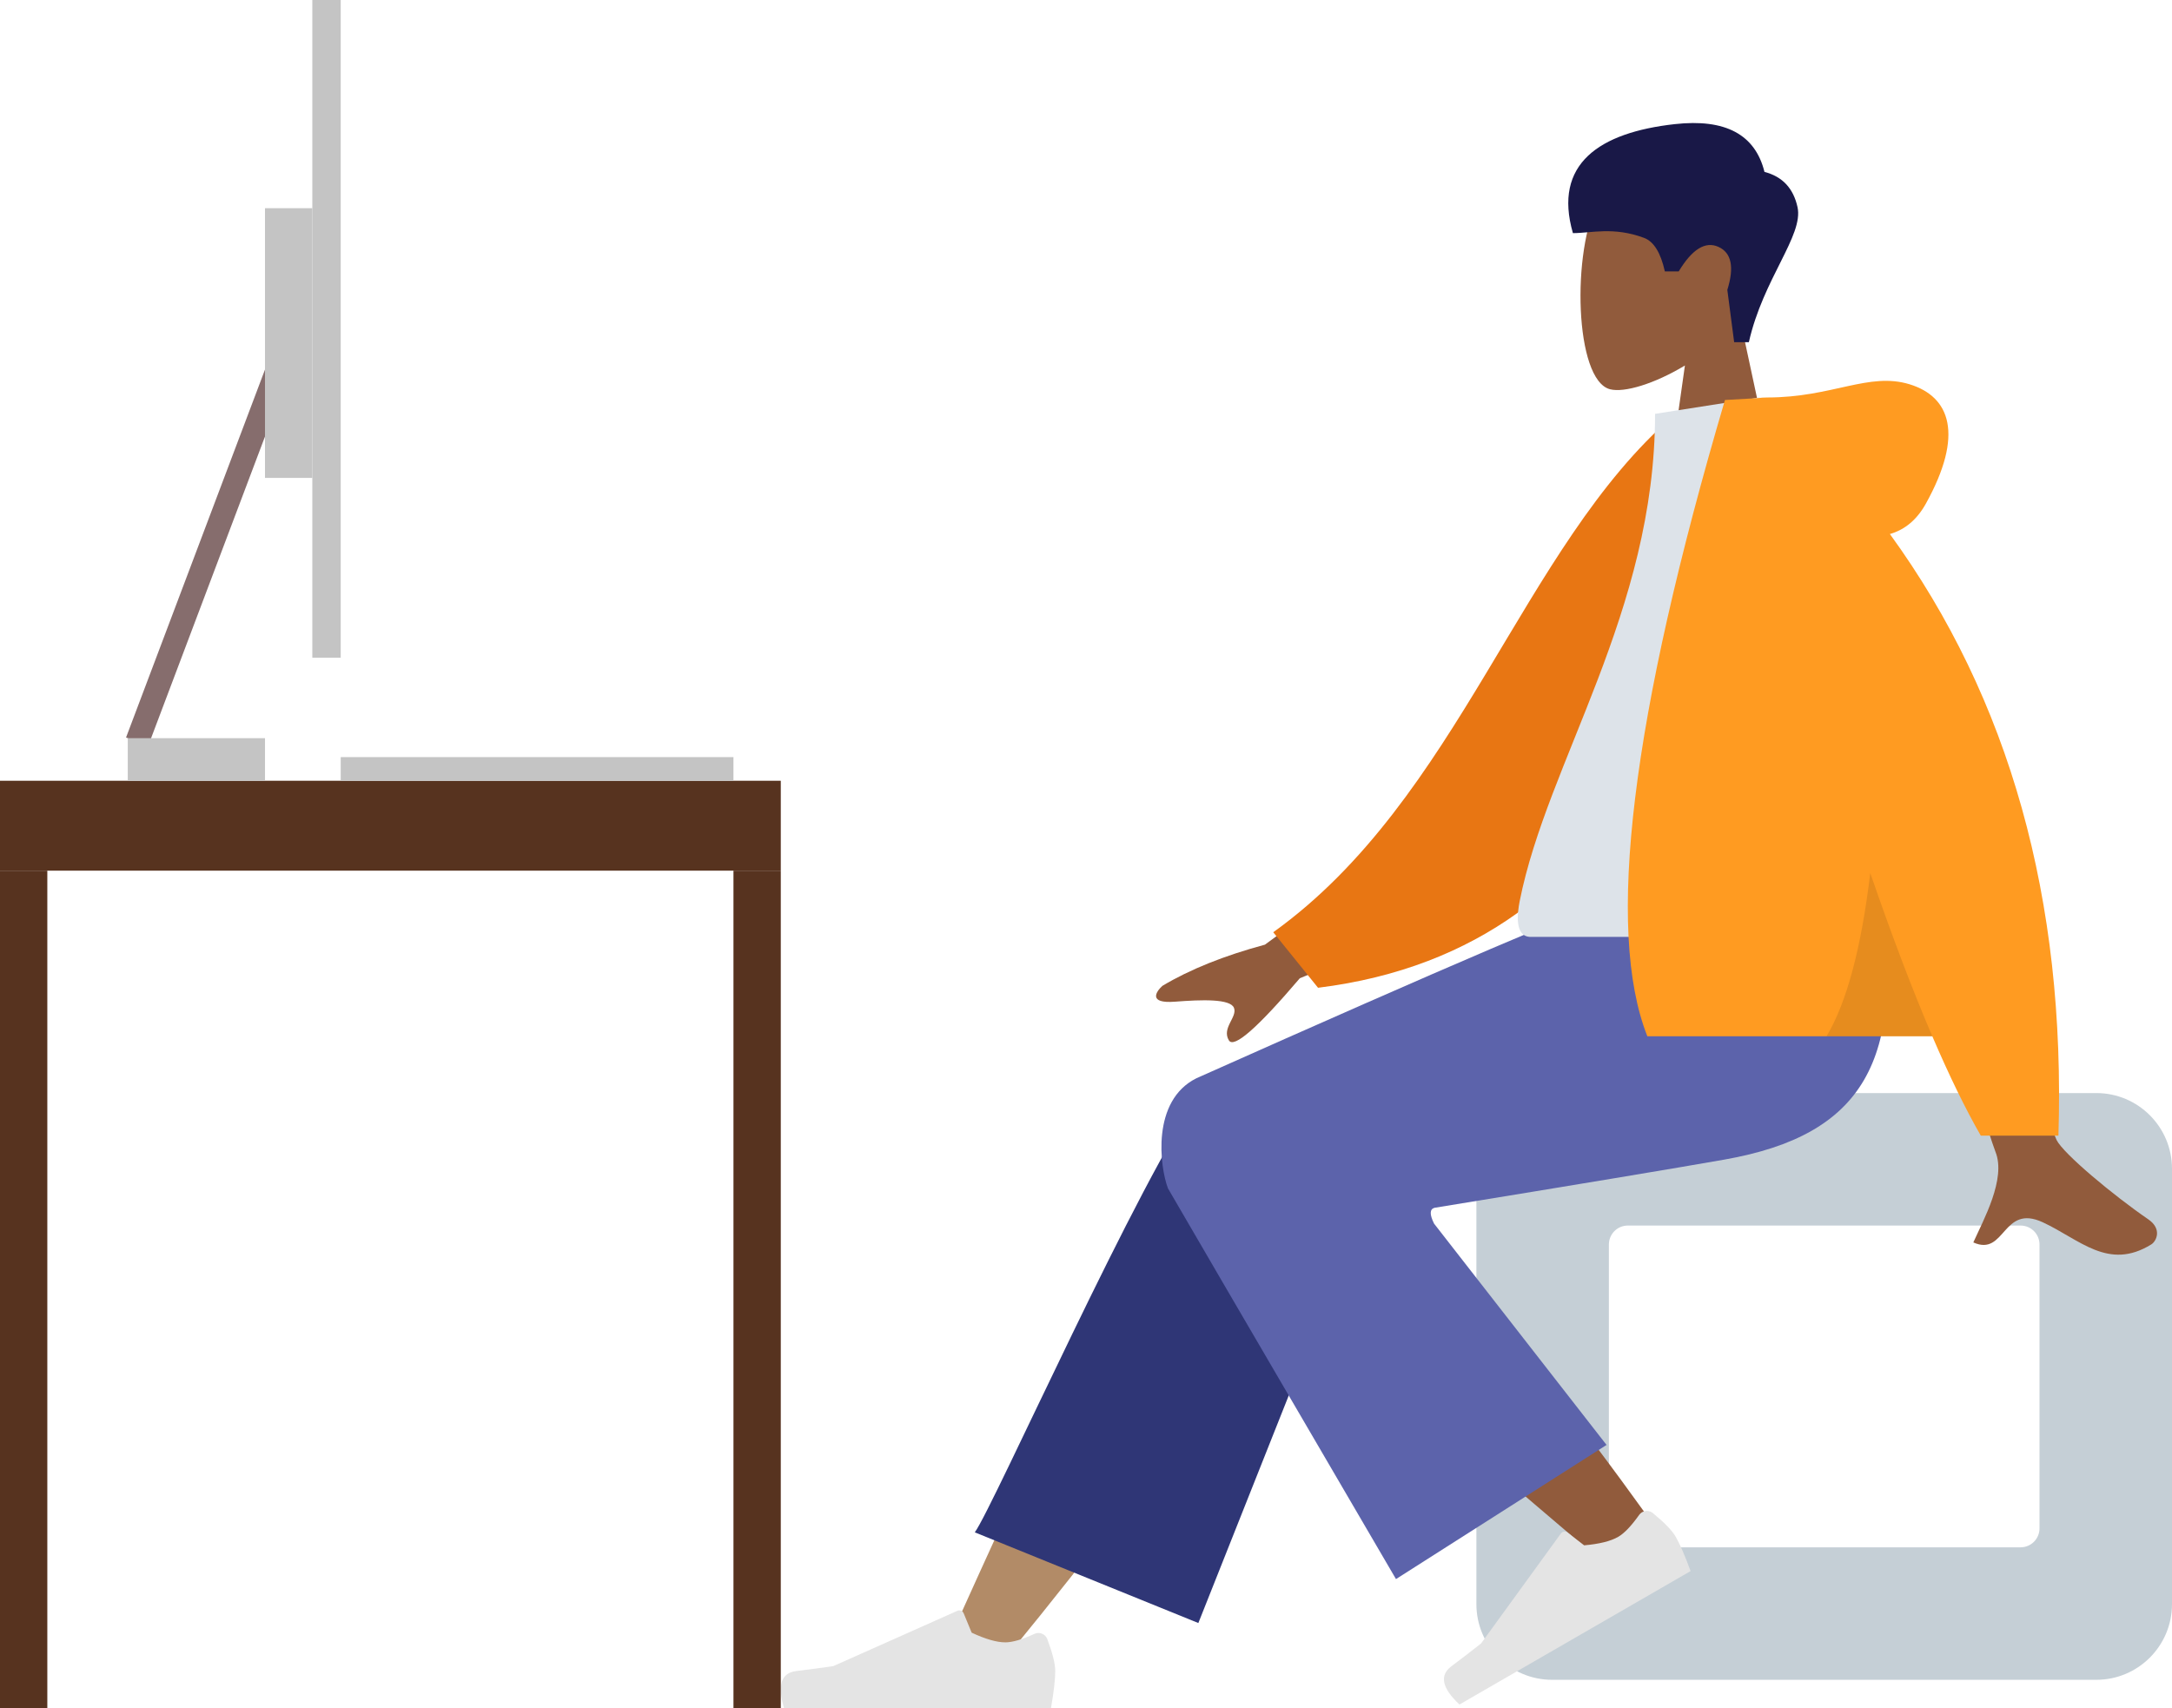 <svg width="459" height="361" viewBox="0 0 459 361" fill="none" xmlns="http://www.w3.org/2000/svg">
<path fill-rule="evenodd" clip-rule="evenodd" d="M367.738 67.49C372.346 62.081 375.464 55.453 374.943 48.026C373.442 26.625 343.651 31.333 337.857 42.134C332.062 52.935 332.75 80.333 340.24 82.263C343.226 83.033 349.589 81.147 356.065 77.244L352 106H376L367.738 67.49Z" fill="#915B3C"/>
<path fill-rule="evenodd" clip-rule="evenodd" d="M369.582 72.308C372.594 58.907 381.175 49.771 379.865 43.782C378.991 39.789 376.662 37.305 372.879 36.332C370.922 28.416 364.61 25.048 353.944 26.23C337.945 28.004 328.181 34.648 332.398 49.268C336.274 49.268 340.954 47.866 347.424 50.268C349.478 51.03 350.946 53.393 351.83 57.358H354.754C357.592 52.653 360.391 50.924 363.149 52.171C365.908 53.418 366.535 56.447 365.03 61.259L366.471 72.308H369.582Z" fill="#191847"/>
<path fill-rule="evenodd" clip-rule="evenodd" d="M443 231H328C319.163 231 312 238.163 312 247V339C312 347.837 319.163 355 328 355H443C451.837 355 459 347.837 459 339V247C459 238.163 451.837 231 443 231ZM427 259C429.209 259 431 260.791 431 263V323C431 325.209 429.209 327 427 327H344C341.791 327 340 325.209 340 323V263C340 260.791 341.791 259 344 259H427Z" fill="#C5CFD6"/>
<path fill-rule="evenodd" clip-rule="evenodd" d="M212.841 350C232.557 325.924 245.897 308.075 252.862 296.454C264.787 276.555 274.547 258.848 277.627 252.084C284.972 235.955 260.718 228.403 255.229 235.926C246.921 247.312 229.178 283.143 202 343.417L212.841 350Z" fill="#B28B67"/>
<path fill-rule="evenodd" clip-rule="evenodd" d="M253.242 343L289.935 250.637C297.783 233.8 259.884 222.732 254.117 230.568C241.023 248.357 209.901 318.534 206 323.834L253.242 343Z" fill="#2F3676"/>
<path fill-rule="evenodd" clip-rule="evenodd" d="M350.967 324.477C343.819 314.051 317.821 278.974 303.661 264.461C299.592 260.291 295.621 256.288 291.866 252.557C280.704 241.47 258.476 260.106 269.618 270.205C297.365 295.355 337.849 329.307 341.231 332.334C345.972 336.577 355.459 331.029 350.967 324.477Z" fill="#915B3C"/>
<path fill-rule="evenodd" clip-rule="evenodd" d="M349.295 319.767C351.758 321.794 353.359 323.45 354.101 324.734C355.002 326.296 356.058 328.725 357.267 332.021C355.456 333.067 339.174 342.467 308.422 360.222C304.73 356.759 304.155 354.07 306.696 352.157C309.238 350.243 311.335 348.629 312.988 347.315L329.848 324.087C330.172 323.64 330.798 323.54 331.244 323.865C331.252 323.87 331.26 323.876 331.267 323.882L334.77 326.579C337.984 326.299 340.382 325.702 341.965 324.788C343.251 324.045 344.727 322.501 346.393 320.154L346.393 320.154C347.033 319.253 348.281 319.041 349.182 319.681C349.221 319.708 349.259 319.737 349.295 319.767Z" fill="#E4E4E4"/>
<path fill-rule="evenodd" clip-rule="evenodd" d="M221.322 346.402C222.441 349.388 223 351.623 223 353.106C223 354.909 222.7 357.54 222.099 361C220.007 361 201.206 361 165.697 361C164.231 356.155 165.077 353.539 168.235 353.152C171.393 352.766 174.016 352.417 176.105 352.106L202.32 340.419C202.824 340.194 203.416 340.421 203.641 340.925C203.644 340.934 203.648 340.942 203.652 340.951L205.337 345.039C208.26 346.403 210.636 347.085 212.463 347.085C213.948 347.085 215.999 346.485 218.616 345.285L218.616 345.285C219.62 344.825 220.807 345.266 221.267 346.27C221.287 346.313 221.305 346.357 221.322 346.402Z" fill="#E4E4E4"/>
<path fill-rule="evenodd" clip-rule="evenodd" d="M303.138 255.25C333.635 250.282 354.062 246.884 364.419 245.058C393.943 239.852 402.552 223.965 397.462 189.302H343.066C335.867 191.381 305.79 204.237 252.832 227.872C243.304 232.602 245.079 246.548 246.82 251.142C246.891 251.329 262.954 278.853 295.008 333.713L339.506 305.365L303.054 258.59C302.092 256.651 302.12 255.538 303.138 255.25Z" fill="#5C63AB"/>
<path fill-rule="evenodd" clip-rule="evenodd" d="M299.219 176.211L267.321 199.635C258.669 201.97 251.441 204.874 245.636 208.349C244.265 209.598 242.608 212.128 248.295 211.691C253.981 211.254 259.982 211.049 260.767 212.989C261.551 214.929 258.11 217.248 259.696 219.865C260.754 221.61 265.749 217.235 274.683 206.741L306.27 193.642L299.219 176.211ZM421.692 177.02L400.795 177.102C413.698 218.756 420.664 240.857 421.692 243.406C424.006 249.14 419.109 257.874 417.015 262.567C423.835 265.619 423.109 254.317 431.712 258.319C439.565 261.973 445.538 268.592 454.611 262.994C455.726 262.306 456.949 259.715 453.995 257.69C446.638 252.645 436.035 243.815 434.602 240.908C432.648 236.945 428.345 215.649 421.692 177.02Z" fill="#915B3C"/>
<path fill-rule="evenodd" clip-rule="evenodd" d="M362.305 89.332L353.658 87.849C321.575 115.564 308.397 168.809 269.07 197.015L278.536 208.748C346.76 200.3 363.67 135.355 362.305 89.332Z" fill="#E87613"/>
<path fill-rule="evenodd" clip-rule="evenodd" d="M400 198C365.328 198 339.824 198 323.489 198C319.992 198 320.651 192.952 321.157 190.404C326.989 161.004 349.759 129.312 349.759 87.461L371.828 84C390.083 113.358 396.395 149.505 400 198Z" fill="#DDE3E9"/>
<path fill-rule="evenodd" clip-rule="evenodd" d="M399.385 112.858C402.59 111.937 405.129 109.788 407 106.411C415.066 91.856 412.153 83.842 403.533 81.208C394.912 78.574 387.225 84 373.49 84C372.743 84 372.059 84.047 371.437 84.141L364.528 84.535C344.706 151.715 339.239 196.537 348.128 219H408.348C411.916 227.32 415.33 234.32 418.591 240H435C436.544 190.067 424.673 147.686 399.385 112.858Z" fill="#FF9B21"/>
<path fill-rule="evenodd" clip-rule="evenodd" d="M395.235 184.498C393.341 200.344 390.263 211.845 386 219H408.348C404.186 209.295 399.815 197.794 395.235 184.498Z" fill="black" fill-opacity="0.1"/>
<rect y="165" width="165" height="19" fill="#57331F"/>
<rect y="184" width="10" height="177" fill="#57331F"/>
<rect x="155" y="184" width="10" height="177" fill="#57331F"/>
<rect x="66" width="6" height="139" fill="#C4C4C4"/>
<rect x="56.414" y="77" width="5" height="84.297" transform="rotate(20.686 56.414 77)" fill="#866D6D"/>
<rect x="27" y="156" width="29" height="9" fill="#C4C4C4"/>
<rect x="56" y="44" width="10" height="57" fill="#C4C4C4"/>
<rect x="72" y="160" width="83" height="5" fill="#C4C4C4"/>
</svg>
